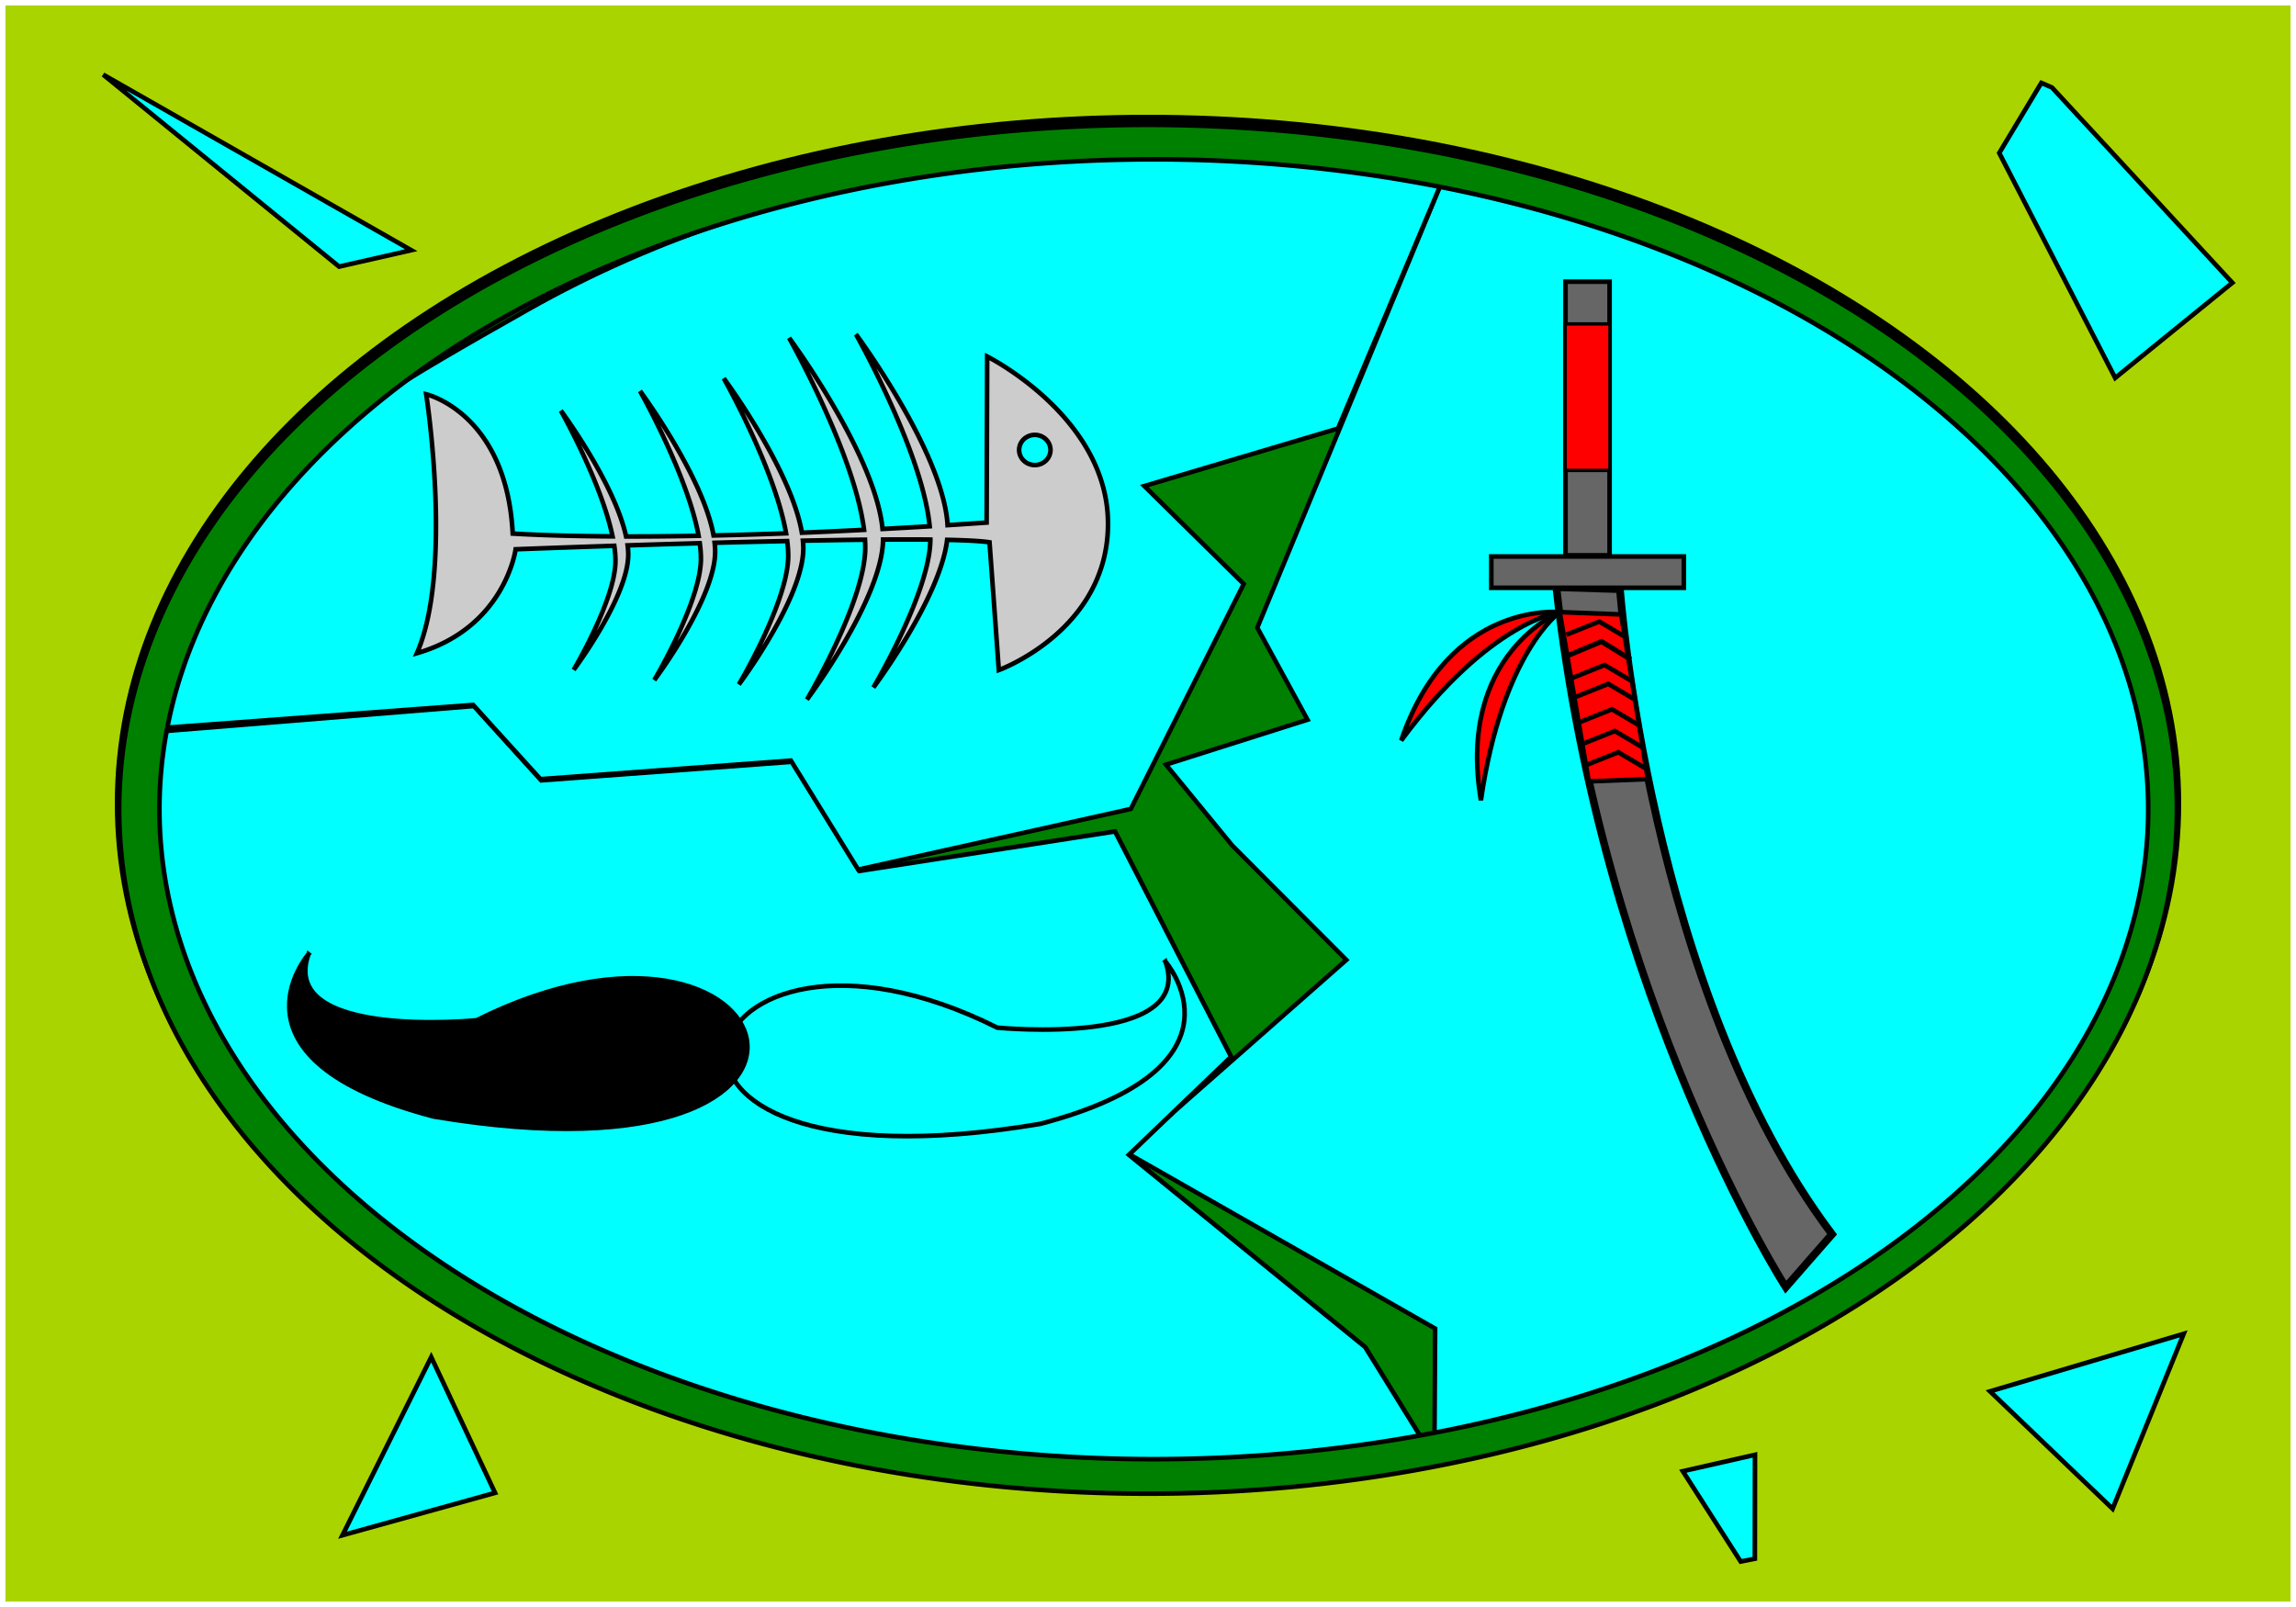 <?xml version="1.0" encoding="UTF-8" standalone="no"?>
<!-- Created with Inkscape (http://www.inkscape.org/) -->

<svg
   xmlns:dc="http://purl.org/dc/elements/1.1/"
   xmlns:cc="http://creativecommons.org/ns#"
   xmlns:rdf="http://www.w3.org/1999/02/22-rdf-syntax-ns#"
   xmlns:svg="http://www.w3.org/2000/svg"
   xmlns="http://www.w3.org/2000/svg"
   xmlns:sodipodi="http://sodipodi.sourceforge.net/DTD/sodipodi-0.dtd"
   xmlns:inkscape="http://www.inkscape.org/namespaces/inkscape"
   width="500"
   height="350"
   viewBox="0 0 132.292 92.604"
   version="1.1"
   id="svg8"
   inkscape:version="0.92.4 (5da689c313, 2019-01-14)"
   sodipodi:docname="azar.svg">
  <defs
     id="defs2" />
  <sodipodi:namedview
     id="base"
     pagecolor="#ffffff"
     bordercolor="#666666"
     borderopacity="1.0"
     inkscape:pageopacity="0.0"
     inkscape:pageshadow="2"
     inkscape:zoom="0.98994949"
     inkscape:cx="632.18323"
     inkscape:cy="339.88622"
     inkscape:document-units="px"
     inkscape:current-layer="layer6"
     showgrid="false"
     units="px"
     inkscape:window-width="1920"
     inkscape:window-height="970"
     inkscape:window-x="1366"
     inkscape:window-y="32"
     inkscape:window-maximized="1" />
  <g
     inkscape:label="Camada 1"
     inkscape:groupmode="layer"
     id="layer1"
     transform="translate(0,-204.396)"
     sodipodi:insensitive="true">
    <rect
       style="fill:#aad400;fill-opacity:1;stroke:none;stroke-width:0.626;stroke-miterlimit:4;stroke-dasharray:none;stroke-opacity:1"
       id="rect815"
       width="131.665"
       height="91.978"
       x="0.313"
       y="204.709" />
  </g>
  <g
     inkscape:groupmode="layer"
     id="layer2"
     inkscape:label="espelho"
     sodipodi:insensitive="true">
    <ellipse
       style="fill:#008000;fill-opacity:1;stroke:#000000;stroke-width:0.498;stroke-miterlimit:4;stroke-dasharray:none;stroke-opacity:1"
       id="path818"
       cx="66.146"
       cy="46.302"
       rx="59.282"
       ry="39.439" />
    <path
       style="fill:#00ffff;fill-opacity:1;stroke:#000000;stroke-width:0.258;stroke-miterlimit:4;stroke-dasharray:none;stroke-opacity:1"
       d="m 83.094,10.432 -10.65,25.739 2.894,5.304 -8.157,2.587 3.816,4.657 6.578,6.597 -12.631,11.125 17.749,10.117 -0.042,6.914 A 58.366,38.177 0 0 0 124.232,47.059 58.366,38.177 0 0 0 83.094,10.432 Z"
       id="path818-6"
       inkscape:connector-curvature="0" />
    <path
       style="fill:#00ffff;fill-opacity:1;stroke:#000000;stroke-width:1;stroke-miterlimit:4;stroke-dasharray:none;stroke-opacity:1"
       d="m 103.035,153.525 -75.424,6.109 c -7.574,49.467 22.428,98.189 79.99,129.904 57.563,31.716 132.829,42.176 204.473,28.01 l -15.244,-24.624 -51.37,-41.808 22.229,-21.326 -25.252,-48.992 -55.559,8.588 -14.648,-23.74 -54.547,4.041 z"
       transform="scale(0.265)"
       id="path818-7"
       inkscape:connector-curvature="0"
       sodipodi:nodetypes="cccccccccccc" />
    <path
       style="fill:#00ffff;fill-opacity:1;stroke:#000000;stroke-width:0.261;stroke-miterlimit:4;stroke-dasharray:none;stroke-opacity:1"
       d="M 27.261,40.62 9.191,41.962 C 14.61,27.172 15.583,26.234 30.415,17.841 45.246,9.449 64.638,6.681 83.098,10.43 l -6.006,14.264 -11.157,3.314 5.727,5.643 -6.506,12.964 -15.711,3.494 -3.876,-6.281 -14.432,1.069 z"
       id="path818-7-5"
       inkscape:connector-curvature="0"
       sodipodi:nodetypes="cccccccccccc" />
    <path
       style="fill:#008000;fill-opacity:1;stroke:#000000;stroke-width:0.265;stroke-miterlimit:4;stroke-dasharray:none;stroke-opacity:1"
       d="M 66.149,7.195 A 59.282,39.439 0 0 0 6.867,46.634 59.282,39.439 0 0 0 66.149,86.073 59.282,39.439 0 0 0 125.431,46.634 59.282,39.439 0 0 0 66.149,7.195 Z m 0.332,1.987 A 57.296,37.452 0 0 1 123.777,46.634 57.296,37.452 0 0 1 66.482,84.086 57.296,37.452 0 0 1 9.186,46.634 57.296,37.452 0 0 1 66.482,9.183 Z"
       id="path818-3"
       inkscape:connector-curvature="0" />
  </g>
  <g
     inkscape:groupmode="layer"
     id="layer3"
     inkscape:label="espinha"
     sodipodi:insensitive="true">
    <path
       style="fill:#cccccc;stroke:#000000;stroke-width:1px;stroke-linecap:butt;stroke-linejoin:miter;stroke-opacity:1"
       d="m 186.121,72.713 c 0,0 14.435,25.509 16.02,41.727 -3.042,0.184 -6.368,0.378 -10.25,0.584 -1.589,-16.274 -20.312,-41.547 -20.312,-41.547 0,10e-7 14.201,25.103 16.289,41.74 -4.266,0.214 -8.671,0.426 -13.518,0.619 -2.314,-13.77 -16.982,-33.566 -16.982,-33.566 0,0 11.128,19.67 13.547,33.703 -5.094,0.189 -10.39,0.346 -15.764,0.467 -2.338,-12.988 -15.986,-31.406 -15.986,-31.406 0,0 10.327,18.249 12.732,31.475 -5.26,0.1 -10.557,0.158 -15.77,0.15 -2.489,-11.586 -14.174,-27.357 -14.174,-27.357 0,0 8.797,15.565 11.23,27.336 -7.604,-0.047 -14.988,-0.221 -21.701,-0.605 -1.374,-26.266 -18.814,-30.305 -18.814,-30.305 0,0 5.933,38.134 -2.021,56.316 19.193,-5.556 21.467,-22.602 21.467,-22.602 0,0 9.11,-0.348 21.449,-0.756 0.174,1.205 0.265,2.356 0.254,3.424 -0.089,8.41 -9.082,23.541 -9.082,23.541 0,0 11.838,-15.792 11.863,-25.023 0.002,-0.653 -0.05,-1.336 -0.137,-2.037 4.912,-0.159 10.098,-0.311 15.688,-0.469 0.165,1.229 0.258,2.407 0.246,3.504 -0.1,9.38 -10.131,26.254 -10.131,26.254 0,0 13.204,-17.613 13.232,-27.908 0.002,-0.625 -0.047,-1.278 -0.119,-1.943 5.265,-0.144 10.489,-0.264 15.785,-0.377 0.146,1.178 0.23,2.313 0.219,3.373 -0.106,9.934 -10.729,27.807 -10.729,27.807 0,0 13.982,-18.655 14.012,-29.559 0.001,-0.549 -0.035,-1.119 -0.088,-1.697 4.678,-0.092 9.207,-0.17 13.498,-0.215 0.04,0.648 0.063,1.286 0.057,1.898 -0.125,11.735 -12.674,32.848 -12.674,32.848 0,0 16.397,-21.88 16.547,-34.779 3.746,-0.025 7.187,-0.024 10.277,0.008 -1.9e-4,0.025 0.002,0.053 0.002,0.078 -0.122,11.458 -12.375,32.072 -12.375,32.072 0,0 14.514,-19.368 16.027,-32.094 4.217,0.091 7.498,0.258 9.213,0.535 1.01,13.637 2.02,27.779 2.02,27.779 0,0 23.74,-8.587 23.74,-31.82 0,-23.234 -26.266,-36.365 -26.266,-36.365 l -0.125,36.113 c 0,0 -4.031,0.277 -8.488,0.564 -0.905,-15.837 -19.908,-41.484 -19.908,-41.484 z m 38.877,21.854 a 3.409,3.283 0 0 1 3.408,3.283 3.409,3.283 0 0 1 -3.408,3.281 3.409,3.283 0 0 1 -3.41,-3.281 3.409,3.283 0 0 1 3.41,-3.283 z"
       transform="scale(0.265)"
       id="path897"
       inkscape:connector-curvature="0" />
  </g>
  <g
     inkscape:groupmode="layer"
     id="layer4"
     inkscape:label="bigode"
     sodipodi:insensitive="true">
    <path
       style="fill:#000000;stroke:#000000;stroke-width:0.265px;stroke-linecap:butt;stroke-linejoin:miter;stroke-opacity:1"
       d="m 17.773,54.986 c 0,0 -5.279,6.08 7.216,9.354 26.935,4.529 20.351,-14.477 2.472,-5.546 0,0 -11.426,1.136 -9.689,-3.809 z"
       id="path866"
       inkscape:connector-curvature="0"
       sodipodi:nodetypes="cccc" />
    <path
       style="fill:none;stroke:#000000;stroke-width:0.265px;stroke-linecap:butt;stroke-linejoin:miter;stroke-opacity:1"
       d="m 67.15,55.41 c 0,0 5.279,6.08 -7.216,9.354 -26.935,4.529 -20.351,-14.477 -2.472,-5.546 0,0 11.426,1.136 9.689,-3.809 z"
       id="path866-3"
       inkscape:connector-curvature="0"
       sodipodi:nodetypes="cccc" />
  </g>
  <g
     inkscape:groupmode="layer"
     id="layer5"
     inkscape:label="katana"
     sodipodi:insensitive="true">
    <path
       style="fill:#666666;stroke:#000000;stroke-width:0.444px;stroke-linecap:butt;stroke-linejoin:miter;stroke-opacity:1"
       d="m 93.339,33.95 c 0,0 1.666,23.163 12.221,37.174 -2.666,3.051 -2.666,3.051 -2.666,3.051 0,0 -10.551,-16.384 -13.221,-40.338 3.666,0.113 3.666,0.113 3.666,0.113 z"
       id="path884"
       inkscape:connector-curvature="0"
       sodipodi:nodetypes="cccccc" />
    <rect
       style="fill:#666666;fill-opacity:1;stroke:#000000;stroke-width:0.265;stroke-miterlimit:4;stroke-dasharray:none;stroke-opacity:1"
       id="rect886"
       width="11.092"
       height="1.804"
       x="85.927"
       y="32.068" />
    <rect
       style="fill:#666666;fill-opacity:1;stroke:#000000;stroke-width:0.265;stroke-miterlimit:4;stroke-dasharray:none;stroke-opacity:1"
       id="rect888"
       width="2.539"
       height="15.769"
       x="90.203"
       y="16.232" />
    <path
       style="fill:#ff0000;stroke:#000000;stroke-width:0.265px;stroke-linecap:butt;stroke-linejoin:miter;stroke-opacity:1"
       d="m 93.411,35.408 -3.541,-0.134 1.67,9.755 3.408,-0.134 z"
       id="path890"
       inkscape:connector-curvature="0" />
    <path
       style="fill:none;stroke:#000000;stroke-width:0.265px;stroke-linecap:butt;stroke-linejoin:miter;stroke-opacity:1"
       d="m 91.352,44.105 1.89,-0.756 1.559,0.921"
       id="path892"
       inkscape:connector-curvature="0" />
    <path
       style="fill:none;stroke:#000000;stroke-width:0.265px;stroke-linecap:butt;stroke-linejoin:miter;stroke-opacity:1"
       d="m 91.154,42.881 1.89,-0.756 1.559,0.921"
       id="path892-5"
       inkscape:connector-curvature="0" />
    <path
       style="fill:none;stroke:#000000;stroke-width:0.265px;stroke-linecap:butt;stroke-linejoin:miter;stroke-opacity:1"
       d="m 90.989,41.629 1.89,-0.756 1.559,0.921"
       id="path892-6"
       inkscape:connector-curvature="0" />
    <path
       style="fill:none;stroke:#000000;stroke-width:0.265px;stroke-linecap:butt;stroke-linejoin:miter;stroke-opacity:1"
       d="m 90.776,40.165 1.89,-0.756 1.559,0.921"
       id="path892-2"
       inkscape:connector-curvature="0" />
    <path
       style="fill:none;stroke:#000000;stroke-width:0.265px;stroke-linecap:butt;stroke-linejoin:miter;stroke-opacity:1"
       d="m 90.563,39.078 1.89,-0.756 1.559,0.921"
       id="path892-9"
       inkscape:connector-curvature="0" />
    <path
       style="fill:none;stroke:#000000;stroke-width:0.291px;stroke-linecap:butt;stroke-linejoin:miter;stroke-opacity:1"
       d="m 90.239,37.817 2.038,-0.849 1.681,1.035"
       id="path892-1"
       inkscape:connector-curvature="0" />
    <path
       style="fill:none;stroke:#000000;stroke-width:0.265px;stroke-linecap:butt;stroke-linejoin:miter;stroke-opacity:1"
       d="m 90.256,36.574 1.89,-0.756 1.559,0.921"
       id="path892-27"
       inkscape:connector-curvature="0" />
    <path
       style="fill:#ff0000;stroke:#000000;stroke-width:0.265px;stroke-linecap:butt;stroke-linejoin:miter;stroke-opacity:1"
       d="m 89.869,35.275 c 0,0 -5.959,2.428 -4.541,10.838 1.228,-8.504 4.541,-10.838 4.541,-10.838 z"
       id="path939"
       inkscape:connector-curvature="0"
       sodipodi:nodetypes="ccc" />
    <path
       style="fill:#ff0000;stroke:#000000;stroke-width:0.265px;stroke-linecap:butt;stroke-linejoin:miter;stroke-opacity:1"
       d="m 89.869,35.275 c 0,0 -6.398,-0.684 -9.133,7.395 5.11,-6.908 9.133,-7.395 9.133,-7.395 z"
       id="path939-0"
       inkscape:connector-curvature="0"
       sodipodi:nodetypes="ccc" />
    <rect
       style="fill:#ff0000;fill-opacity:1;stroke:#000000;stroke-width:0.195;stroke-miterlimit:4;stroke-dasharray:none;stroke-opacity:1"
       id="rect888-9"
       width="2.582"
       height="8.442"
       x="90.182"
       y="18.666" />
  </g>
  <g
     inkscape:groupmode="layer"
     id="layer6"
     inkscape:label="estilhaços">
    <path
       style="fill:#00ffff;fill-opacity:1;stroke:#000000;stroke-width:0.265px;stroke-linecap:butt;stroke-linejoin:miter;stroke-opacity:1"
       d="m 125.82,76.863 -11.157,3.314 7.062,6.766 z"
       id="path972"
       inkscape:connector-curvature="0" />
    <path
       style="fill:#00ffff;stroke:#000000;stroke-width:0.265px;stroke-linecap:butt;stroke-linejoin:miter;stroke-opacity:1"
       d="M 28.524,86.027 24.847,78.204 19.733,88.469 Z"
       id="path974"
       inkscape:connector-curvature="0" />
    <path
       style="fill:#00ffff;stroke:#000000;stroke-width:0.265px;stroke-linecap:butt;stroke-linejoin:miter;stroke-opacity:1"
       d="m 101.121,83.834 -0.008,5.99 -0.819,0.159 -3.332,-5.204 z"
       id="path976"
       inkscape:connector-curvature="0" />
    <path
       style="fill:#00ffff;stroke:#000000;stroke-width:0.265px;stroke-linecap:butt;stroke-linejoin:miter;stroke-opacity:1"
       d="M 23.695,14.418 19.537,15.363 5.945,4.301 Z"
       id="path978"
       inkscape:connector-curvature="0" />
    <path
       style="fill:#00ffff;stroke:#000000;stroke-width:0.265px;stroke-linecap:butt;stroke-linejoin:miter;stroke-opacity:1"
       d="m 118.23,5.041 -0.611,-0.264 -2.426,4.038 6.681,12.963 6.75,-5.483 z"
       id="path980"
       inkscape:connector-curvature="0" />
  </g>
</svg>
